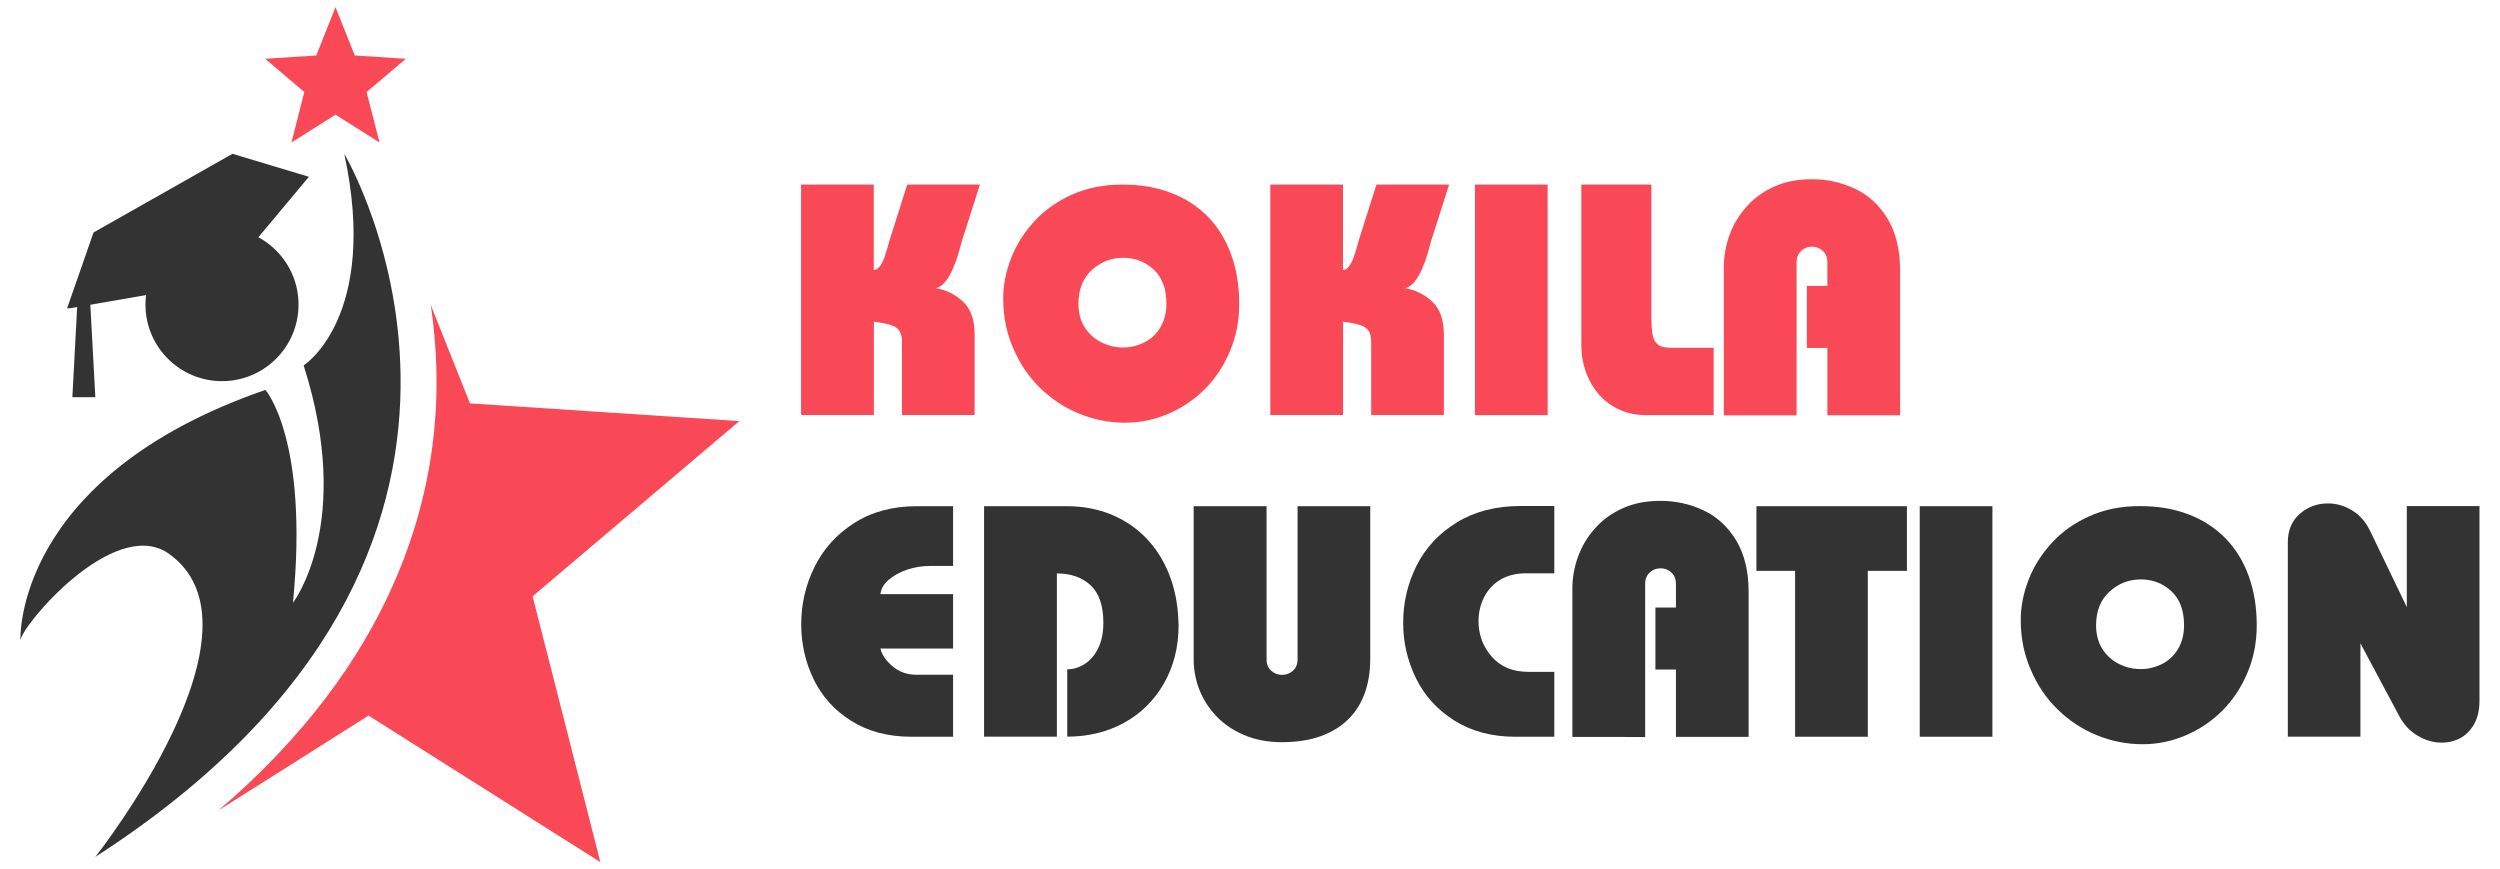 <?xml version="1.0" encoding="utf-8"?>
<!-- Generator: Adobe Illustrator 24.1.2, SVG Export Plug-In . SVG Version: 6.00 Build 0)  -->
<svg version="1.1" id="Layer_1" xmlns="http://www.w3.org/2000/svg" xmlns:xlink="http://www.w3.org/1999/xlink" x="0px" y="0px"
	 viewBox="0 0 233.9 81.33" style="enable-background:new 0 0 233.9 81.33;" xml:space="preserve">
<style type="text/css">
	.st0{fill:#F94956;}
	.st1{fill:#333333;}
</style>
<g>
	<g>
		<g>
			<path class="st0" d="M74.95,38.84V17.27h6.8v7.99c0.23,0,0.44-0.14,0.62-0.42c0.19-0.28,0.35-0.63,0.48-1.05
				c0.13-0.42,0.25-0.82,0.34-1.19l1.69-5.33h6.8l-1.7,5.33c-0.68,2.72-1.48,4.17-2.43,4.36c0.96,0.16,1.81,0.58,2.54,1.25
				c0.73,0.67,1.1,1.71,1.1,3.11v7.51h-6.8v-6.79c0-0.48-0.08-0.85-0.25-1.1c-0.17-0.25-0.45-0.43-0.83-0.54
				c-0.38-0.12-0.9-0.22-1.55-0.3v8.73H74.95z"/>
			<path class="st0" d="M100.9,28.41c0,0.87,0.2,1.61,0.59,2.22c0.39,0.61,0.91,1.08,1.55,1.4c0.64,0.32,1.32,0.48,2.05,0.48
				c0.68,0,1.34-0.16,1.97-0.47c0.62-0.31,1.12-0.78,1.5-1.4c0.38-0.63,0.57-1.37,0.57-2.23c0-1.38-0.39-2.44-1.18-3.18
				c-0.79-0.74-1.75-1.11-2.87-1.11c-1.11,0-2.09,0.38-2.92,1.14C101.32,26.03,100.9,27.07,100.9,28.41 M93.86,27.93
				c0-1.24,0.24-2.49,0.73-3.75c0.48-1.26,1.21-2.41,2.17-3.46c0.96-1.05,2.14-1.89,3.54-2.51c1.4-0.63,2.97-0.94,4.72-0.94
				c1.68,0,3.2,0.26,4.55,0.78c1.36,0.52,2.5,1.27,3.45,2.24c0.95,0.97,1.67,2.15,2.17,3.53c0.5,1.39,0.75,2.91,0.75,4.59
				c0,1.58-0.28,3.06-0.86,4.43c-0.57,1.38-1.36,2.56-2.35,3.56c-1,1-2.15,1.77-3.44,2.32c-1.29,0.55-2.63,0.83-4.02,0.83
				c-1.51,0-2.95-0.29-4.33-0.86c-1.38-0.57-2.6-1.38-3.65-2.42c-1.06-1.03-1.89-2.27-2.5-3.71C94.16,31.13,93.86,29.58,93.86,27.93
				z"/>
			<path class="st0" d="M118.85,38.84V17.27h6.8v7.99c0.23,0,0.44-0.14,0.62-0.42c0.19-0.28,0.35-0.63,0.48-1.05
				c0.13-0.42,0.25-0.82,0.34-1.19l1.69-5.33h6.8l-1.7,5.33c-0.68,2.72-1.48,4.17-2.43,4.36c0.96,0.16,1.81,0.58,2.54,1.25
				c0.73,0.67,1.1,1.71,1.1,3.11v7.51h-6.8v-6.79c0-0.48-0.08-0.85-0.25-1.1c-0.17-0.25-0.45-0.43-0.83-0.54
				c-0.38-0.12-0.9-0.22-1.55-0.3v8.73H118.85z"/>
			<rect x="138" y="17.27" class="st0" width="6.8" height="21.57"/>
			<path class="st0" d="M160.33,38.84h-6.31c-1.2,0-2.25-0.29-3.16-0.86c-0.92-0.57-1.63-1.37-2.14-2.38
				c-0.51-1.01-0.77-2.11-0.77-3.3V17.27h6.55v12.37c0,0.77,0.05,1.36,0.13,1.76c0.09,0.41,0.27,0.7,0.54,0.88
				c0.26,0.18,0.69,0.26,1.27,0.26h3.89V38.84z"/>
			<path class="st0" d="M161.28,38.84V25.02c0-1.05,0.18-2.07,0.54-3.05c0.36-0.98,0.89-1.87,1.61-2.66
				c0.71-0.8,1.59-1.42,2.61-1.87c1.02-0.45,2.18-0.67,3.48-0.67c1.44,0,2.79,0.3,4.05,0.9c1.25,0.59,2.27,1.53,3.04,2.81
				c0.77,1.28,1.16,2.88,1.16,4.79v13.58h-6.8v-6.3h-1.92v-5.8h1.92v-2.2c0-0.46-0.14-0.82-0.43-1.08
				c-0.28-0.26-0.62-0.39-1.01-0.39c-0.39,0-0.73,0.13-1.01,0.39c-0.28,0.26-0.43,0.61-0.43,1.07v14.32H161.28z"/>
		</g>
	</g>
	<g>
		<g>
			<path class="st1" d="M89.17,68.93h-3.89c-2.18,0-4.06-0.49-5.63-1.48c-1.57-0.98-2.74-2.28-3.52-3.89
				c-0.78-1.61-1.17-3.33-1.17-5.14c0-1.9,0.41-3.69,1.25-5.38c0.83-1.69,2.06-3.05,3.7-4.1c1.64-1.05,3.6-1.58,5.86-1.58h3.4v5.59
				h-2.19c-0.68,0-1.36,0.11-2.03,0.32c-0.68,0.22-1.26,0.53-1.75,0.93c-0.49,0.4-0.77,0.87-0.83,1.39h6.8v5.09h-6.8
				c0.14,0.58,0.52,1.14,1.14,1.66c0.62,0.53,1.37,0.79,2.26,0.79h3.4V68.93z"/>
			<path class="st1" d="M92.07,68.93V47.36h7.76c1.48,0,2.86,0.26,4.12,0.77c1.26,0.52,2.35,1.25,3.27,2.2
				c0.92,0.95,1.64,2.08,2.16,3.39c0.52,1.31,0.81,2.75,0.87,4.3c0,0.08,0.01,0.16,0.01,0.22c0.01,0.07,0.01,0.16,0.01,0.26
				c0,2.03-0.46,3.84-1.37,5.44c-0.91,1.59-2.16,2.82-3.74,3.69c-1.58,0.86-3.35,1.29-5.31,1.29v-6.3c0.57,0,1.12-0.17,1.64-0.5
				c0.52-0.33,0.94-0.83,1.26-1.48c0.32-0.66,0.48-1.45,0.48-2.38c0-1.59-0.4-2.76-1.19-3.5c-0.8-0.74-1.85-1.11-3.16-1.11v15.27
				H92.07z"/>
			<path class="st1" d="M111.7,47.36h6.8v14.32c0,0.46,0.14,0.81,0.43,1.07c0.29,0.26,0.63,0.39,1.02,0.39
				c0.39,0,0.73-0.13,1.02-0.39c0.29-0.26,0.43-0.61,0.43-1.07V47.36h6.8v14.31c0,1.16-0.17,2.22-0.51,3.17
				c-0.34,0.95-0.85,1.77-1.54,2.45c-0.68,0.68-1.55,1.21-2.59,1.59c-1.05,0.37-2.26,0.56-3.62,0.56c-1.29,0-2.46-0.22-3.49-0.65
				c-1.03-0.43-1.9-1.01-2.62-1.75c-0.71-0.75-1.25-1.58-1.61-2.49c-0.36-0.92-0.54-1.88-0.54-2.87V47.36z"/>
			<path class="st1" d="M145.42,68.93h-3.64c-2.19,0-4.09-0.5-5.7-1.51c-1.6-1.01-2.8-2.32-3.6-3.96c-0.8-1.63-1.2-3.36-1.2-5.19
				c0-1.9,0.42-3.68,1.25-5.34c0.83-1.66,2.08-3.01,3.75-4.04c1.67-1.03,3.66-1.55,5.99-1.55h3.15v6.3h-2.66
				c-0.95,0-1.76,0.21-2.43,0.62c-0.66,0.41-1.16,0.97-1.5,1.66c-0.34,0.69-0.5,1.42-0.5,2.19c0,1.27,0.41,2.38,1.24,3.33
				c0.83,0.95,1.97,1.42,3.43,1.42h2.42V68.93z"/>
			<path class="st1" d="M147.11,68.93V55.11c0-1.05,0.18-2.07,0.54-3.05c0.36-0.98,0.89-1.87,1.61-2.66
				c0.71-0.8,1.59-1.42,2.61-1.87c1.02-0.45,2.18-0.67,3.48-0.67c1.44,0,2.79,0.3,4.05,0.9c1.25,0.59,2.27,1.53,3.04,2.81
				c0.77,1.28,1.16,2.88,1.16,4.79v13.58h-6.8v-6.3h-1.92v-5.8h1.92v-2.2c0-0.46-0.14-0.82-0.43-1.08
				c-0.28-0.26-0.62-0.39-1.01-0.39c-0.39,0-0.73,0.13-1.01,0.39c-0.28,0.26-0.43,0.61-0.43,1.07v14.32H147.11z"/>
			<polygon class="st1" points="167.95,68.93 167.95,53.41 164.33,53.41 164.33,47.36 178.41,47.36 178.41,53.41 174.75,53.41 
				174.75,68.93 			"/>
			<rect x="179.61" y="47.36" class="st1" width="6.8" height="21.57"/>
			<path class="st1" d="M196.11,58.5c0,0.87,0.2,1.61,0.59,2.22c0.39,0.61,0.91,1.08,1.55,1.4c0.64,0.32,1.32,0.48,2.05,0.48
				c0.68,0,1.34-0.16,1.97-0.47c0.62-0.31,1.12-0.78,1.5-1.4c0.38-0.63,0.57-1.37,0.57-2.23c0-1.38-0.39-2.44-1.18-3.18
				c-0.79-0.74-1.75-1.11-2.87-1.11c-1.11,0-2.09,0.38-2.92,1.14C196.53,56.12,196.11,57.16,196.11,58.5 M189.06,58.01
				c0-1.24,0.24-2.49,0.73-3.75c0.48-1.26,1.21-2.41,2.17-3.46c0.96-1.05,2.14-1.89,3.54-2.51c1.4-0.63,2.97-0.94,4.72-0.94
				c1.68,0,3.2,0.26,4.55,0.78c1.36,0.52,2.5,1.27,3.45,2.24c0.95,0.97,1.67,2.15,2.17,3.53c0.5,1.39,0.75,2.91,0.75,4.59
				c0,1.58-0.28,3.06-0.86,4.43c-0.57,1.38-1.36,2.56-2.35,3.56c-1,1-2.15,1.77-3.44,2.32c-1.29,0.55-2.63,0.83-4.02,0.83
				c-1.51,0-2.95-0.29-4.33-0.86c-1.38-0.57-2.6-1.38-3.65-2.42c-1.06-1.03-1.89-2.27-2.5-3.71
				C189.37,61.22,189.06,59.67,189.06,58.01z"/>
			<path class="st1" d="M214.05,68.93v-18.2c0-1.11,0.37-2,1.11-2.65c0.75-0.65,1.62-0.98,2.64-0.98c0.81,0,1.57,0.22,2.29,0.67
				c0.72,0.44,1.29,1.11,1.7,1.99l3.39,7.04v-9.45h6.8v18.19c0,0.86-0.16,1.58-0.48,2.17c-0.32,0.58-0.75,1.03-1.28,1.33
				c-0.53,0.29-1.12,0.44-1.77,0.44c-0.79,0-1.54-0.22-2.26-0.65c-0.72-0.43-1.3-1.05-1.72-1.84l-3.63-6.8v8.73H214.05z"/>
		</g>
	</g>
	<polyline class="st1" points="6.28,28.84 8.75,21.75 21.75,14.39 28.9,16.54 23.47,23.04 14.1,27.53 6.55,28.84 	"/>
	<circle class="st1" cx="20.77" cy="28.5" r="7.16"/>
	<polygon class="st1" points="8.43,28.14 8.92,37.16 6.77,37.16 7.25,28.14 	"/>
	<path class="st1" d="M1.91,59.9c0,0-0.72-15.25,22.92-23.42c0,0,4.08,4.58,2.58,19.91c0,0,5.73-7.38,1-22.2c0,0,7.09-4.51,3.8-19.8
		c0,0,21.81,36.7-23.29,65.78c0,0,17.06-21.56,6.68-28.5C10.51,48.52,2.13,58.4,1.91,59.9z"/>
	<path class="st0" d="M35.51,13.33l-4.12-2.6l-4.12,2.6l1.2-4.72L24.81,5.5l4.78-0.31l1.8-4.52l1.8,4.52l4.78,0.31l-3.67,3.11
		L35.51,13.33z"/>
	<path class="st0" d="M69.17,39.4l-25.2-1.66l-3.67-9.21c0.36,2.43,0.58,5.08,0.54,7.89c-0.15,10.66-4.08,25.47-20.41,39.41
		l14.05-8.88l21.69,13.71l-6.34-24.87L69.17,39.4z"/>
</g>
</svg>
